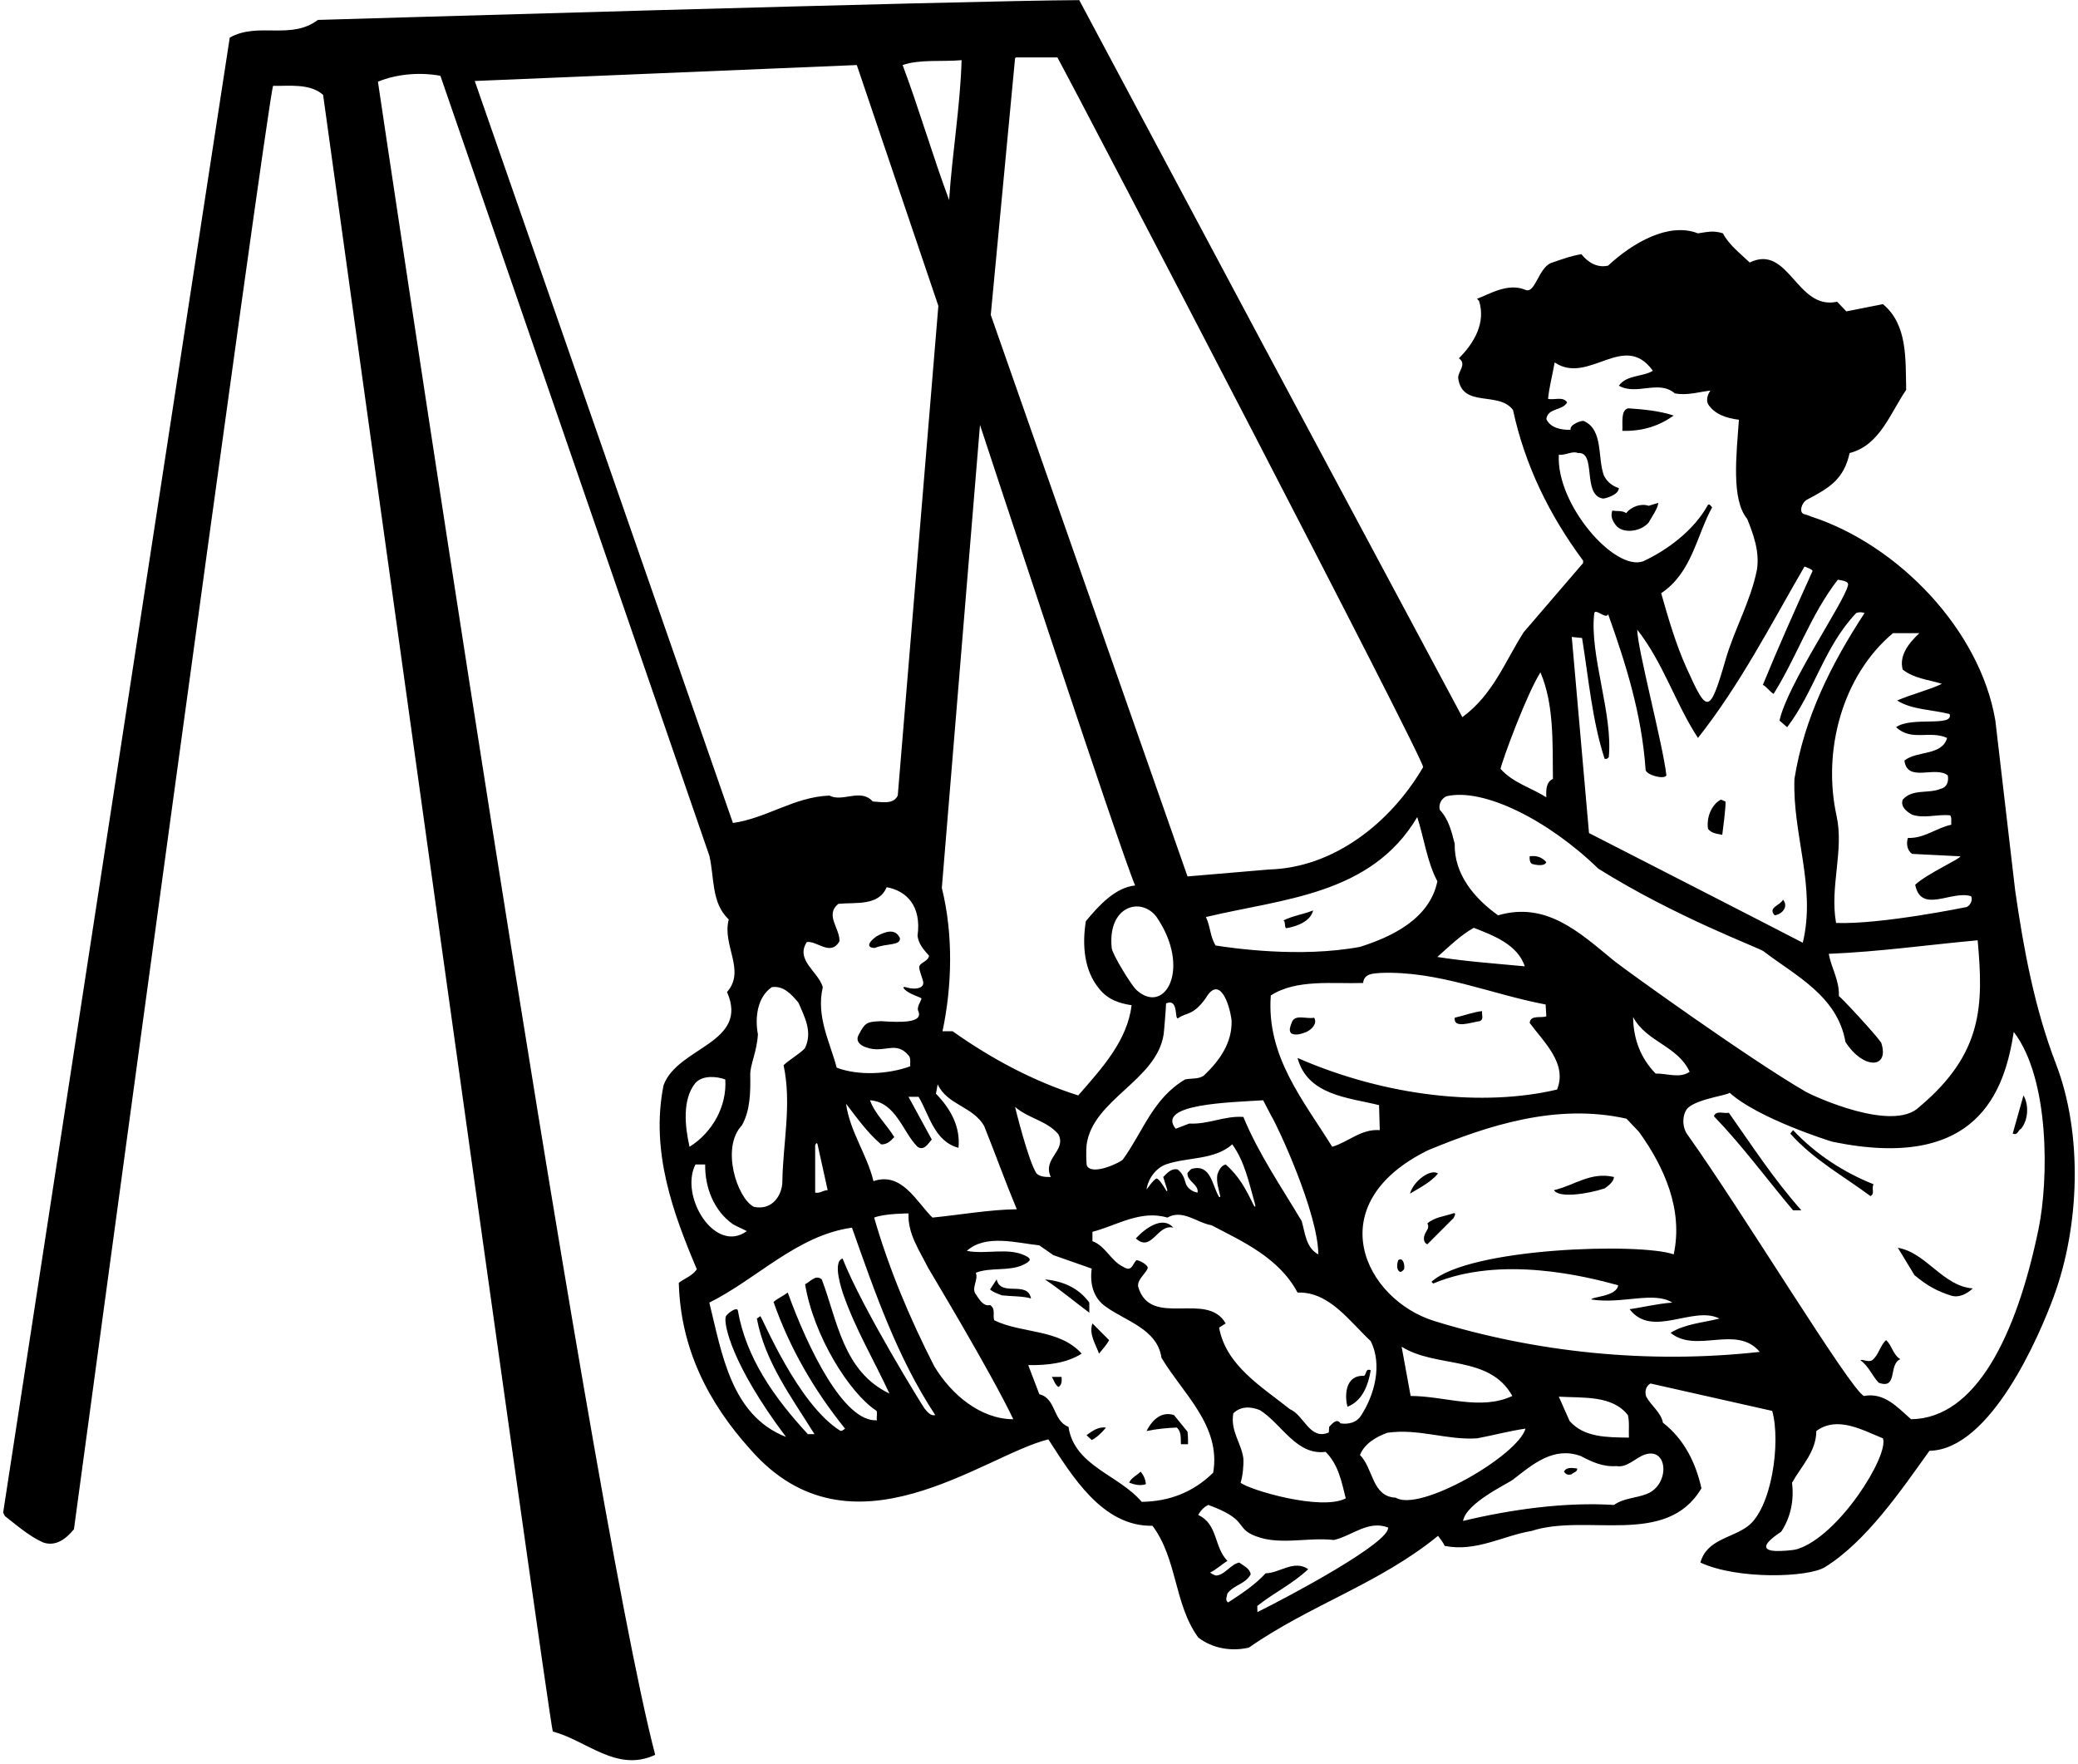 <?xml version="1.0" encoding="UTF-8"?>
<svg xmlns="http://www.w3.org/2000/svg" xmlns:xlink="http://www.w3.org/1999/xlink" width="509pt" height="432pt" viewBox="0 0 509 432" version="1.1">
<g id="surface1">
<path style=" stroke:none;fill-rule:nonzero;fill:rgb(0%,0%,0%);fill-opacity:1;" d="M 503.574 260.496 C 498.426 247.117 495.715 232.754 493.605 218.059 L 488.758 176.492 C 485.02 154.223 464.871 133.398 443.621 126.512 C 443.086 126.258 442.516 126.078 441.934 125.93 C 440.586 125.594 441.223 123.113 442.676 122.348 C 448.078 119.508 451.652 117.387 453.059 110.957 C 460.453 109.086 463.004 101.184 466.914 95.488 C 466.742 87.754 467.254 79.508 461.219 74.492 L 452.262 76.262 L 449.996 73.898 C 440.055 76.105 438.184 59.617 428.578 64.293 C 426.199 61.996 423.477 59.957 422.031 57.152 C 419.652 56.387 418.293 56.812 415.914 57.152 C 408.664 54.336 399.848 59.531 393.898 65.059 C 391.348 65.652 389.055 64.379 387.352 62.254 C 384.719 62.68 382.254 63.613 379.789 64.461 C 376.77 65.906 376 72 373.664 71 C 369.336 69.145 364.742 72.113 361.684 73.219 C 361.938 73.133 362.023 73.559 362.277 73.645 C 363.977 78.996 361.172 83.93 357.348 87.754 C 359.387 89.195 357.094 90.98 357.18 92.598 C 358.199 100.078 367.039 95.656 370.609 100.418 C 373.496 113.848 379.449 126.086 387.777 137.309 L 387.777 137.902 L 373.242 154.816 C 368.652 161.957 365.762 170.117 358.199 175.645 L 308.984 83.672 L 264.359 0.031 C 237.754 0.117 77.867 4.879 77.867 4.879 C 71.238 9.895 63.246 5.305 56.277 9.211 L 0.773 370.461 L 1.199 371.312 C 4.258 373.691 7.148 376.242 10.547 377.773 C 13.691 378.879 16.242 376.836 18.113 374.543 C 18.113 374.543 65.797 22.047 66.902 21.027 C 70.727 21.113 75.914 20.348 79.145 23.238 C 82.117 44.996 134.562 422.312 135.414 424.098 C 143.656 426.223 151.055 434.211 160.488 429.793 C 144 367 92.574 20.008 92.574 20.008 C 97.332 18.055 103 17.664 107.871 18.562 L 173.746 209.559 C 175.023 214.91 174.172 221.117 178.508 225.195 C 176.809 231.488 182.758 237.691 178.082 242.961 C 183.609 255.543 165.93 256.395 162.527 265.828 C 159.297 282.062 164.906 297.191 170.688 310.879 C 169.582 312.492 167.715 313.086 166.27 314.191 C 166.691 330.086 173.324 343.434 183.949 355.16 C 208.547 383.082 240.789 356.473 256.793 352.527 C 262.574 361.453 270.055 373.949 282.293 373.691 C 288.414 381.852 287.562 392.902 293.512 401.062 C 296.914 403.699 301.59 404.547 305.922 403.527 C 320.883 393.074 337.883 387.887 352.246 376.156 C 352.844 377.008 353.523 377.773 353.863 378.621 C 361.598 380.152 368.059 376.156 375.113 374.969 C 388.629 370.547 408.18 379.047 416.762 364.512 C 415.402 358.395 412.598 352.527 407.328 348.449 C 406.902 345.98 404.438 344.281 403.246 342.074 C 402.824 340.969 403.078 339.523 404.27 338.844 L 434.102 345.559 C 436.258 353.355 433.945 369.523 428.051 373.855 C 424.074 376.781 418.078 377.039 416.508 382.703 C 425.688 386.953 442.945 386.344 447 383.832 C 457.129 377.559 465.668 365.031 472.609 355.332 C 487.602 355.051 499.512 327.258 503.125 317.379 C 509.336 300.387 510.273 277.895 503.574 260.496 Z M 463.684 155.07 L 470.145 155.07 C 467.508 157.535 465.129 160.598 466.062 163.996 C 468.867 166.207 472.438 166.461 475.668 167.48 C 472.691 168.93 468.273 170.031 464.703 171.562 C 468.273 173.855 473.203 173.773 477.539 174.879 C 478.664 178.164 468.188 175.387 464.449 178.105 C 468.273 181.68 472.691 178.785 476.941 180.742 C 475.668 185.16 469.547 183.805 466.488 186.27 C 467.168 191.793 474.055 187.457 477.113 189.922 C 477.367 191.535 476.859 192.898 475.242 193.238 C 472.355 194.43 468.359 193.152 466.062 195.871 C 465.469 197.57 466.996 198.762 468.359 199.527 C 471.332 200.547 474.48 199.355 477.707 199.695 C 478.133 200.379 477.879 201.227 477.965 201.992 C 474.309 202.758 471.332 205.395 467.34 205.223 C 466.914 206.582 467.082 208.195 468.359 209.133 L 480.172 209.727 C 480.258 210.32 472.012 213.977 469.121 216.695 C 470.566 223.922 478.047 217.973 482.809 219.504 C 483.234 220.27 482.809 221.543 481.789 222.137 C 481.789 222.137 460.707 226.473 449.742 226.047 C 448.145 217.211 451.73 208.309 449.863 199.824 C 446.367 183.938 451.215 165.516 463.684 155.07 Z M 381.828 111.383 C 383.527 111.555 385.145 110.363 386.504 110.957 C 391.164 110.5 387.449 121.316 392.648 122.105 C 393.027 122.164 396.531 121.242 396.531 119.543 C 394.918 119.031 393.645 118.012 392.879 116.48 C 391.25 112.141 392.805 105.254 387.934 103.109 C 387.461 102.902 384.379 103.988 384.719 105.262 C 382.34 105.348 379.703 104.754 378.77 102.629 C 379.191 99.82 382.68 100.672 383.867 98.547 C 382.848 97.02 380.723 98.035 379.191 97.695 C 379.449 94.895 380.297 91.746 380.809 88.773 C 389.137 94.383 397.809 80.953 404.863 90.812 C 402.398 92.344 398.488 91.746 396.531 94.469 C 400.867 96.934 406.309 92.938 410.219 96.336 C 413.191 96.934 416.082 95.996 418.973 95.656 C 418.293 96.594 417.867 97.867 418.379 98.973 C 419.992 101.523 423.055 102.457 425.941 102.797 C 425.348 111.383 424 122.336 427.984 127.105 C 429.512 130.934 431.043 135.098 430.363 139.52 C 428.801 147.32 424.84 154.086 422.672 161.57 C 418.715 175.254 418.137 174.691 413.148 163.676 C 410.496 157.812 408.676 151.527 406.902 145.297 C 414.469 140.195 415.488 131.355 419.398 124.219 C 419.059 124.047 418.887 123.367 418.379 123.621 C 414.977 129.828 408.52 134.672 402.484 137.477 C 395.5 140 381.148 123.535 381.828 111.383 Z M 387.523 156.262 C 389.137 166.207 389.988 176.492 393.047 185.844 C 393.473 185.93 393.812 185.844 394.066 185.418 C 395.109 174.781 389.32 160.488 390.5 150.25 C 390.668 148.785 393.527 151.887 393.898 150.398 C 398.234 162.555 402.145 174.879 403.078 188.477 C 403.078 189.754 407.582 191.027 408.18 189.922 C 407.328 182.273 401.039 158.812 401.039 154.223 C 407.496 162.469 410.305 172.156 415.914 180.742 C 426.367 167.48 433.762 152.945 442.008 138.754 C 442.008 138.754 444.137 139.496 443.969 139.871 C 439.801 149.105 435.648 158.34 431.809 167.738 C 432.828 168.246 433.508 169.438 434.441 169.945 C 440.137 160.852 443.453 150.652 450.168 141.98 C 451.102 142.152 453.059 142.32 452.633 143.43 C 451.75 147.461 437.723 167.785 435.887 176.492 L 437.758 178.105 C 444.473 169.27 446.75 158.5 454.672 150.145 C 455.27 149.887 456.117 149.887 456.715 150.145 C 448.555 162.637 441.922 175.812 439.543 190.773 C 439.031 204.371 444.898 217.207 441.582 230.895 C 436.227 228.086 389.223 204.031 389.223 204.031 L 385 156 Z M 377.324 164.68 C 380.637 172.41 380.297 181.68 380.383 190.773 C 378.684 191.535 378.684 193.492 378.77 195.277 C 375.027 192.898 370.691 191.793 367.547 188.309 C 367.973 186.27 373.84 170.203 377.324 164.68 Z M 354.289 195.023 C 363.301 192.883 379.172 200.781 391.5 212.75 C 410.531 224.668 430.852 232.113 432 233 C 439.539 238.816 450.086 243.844 452.039 255.203 C 456.457 262.051 462.926 261.777 460.793 255.371 C 459.434 253.332 450.68 243.898 450.422 243.98 C 450.594 240.07 448.555 237.098 447.957 233.613 C 460.367 233.102 472.27 231.402 484.422 230.297 C 485.867 246.191 485.75 258 470.145 271.098 C 463.684 277.473 444.191 268.473 442.254 267.355 C 428.691 259.523 397.824 237.34 395.285 235.262 C 386.934 228.418 378.816 220.723 366.953 224.18 C 361.09 220.012 356.156 214.062 356.328 206.668 C 355.562 203.691 354.883 200.719 352.672 198.336 C 352.332 197.062 353.012 195.617 354.289 195.023 Z M 413.871 262.512 C 411.406 264.211 408.262 262.852 405.543 262.938 C 401.805 259.113 400.102 254.438 400.02 249.082 C 403.246 255.203 410.984 256.137 413.871 262.512 Z M 337.797 270.672 L 337.969 276.793 C 333.379 276.453 330.316 279.684 326.324 280.871 C 319.184 269.398 310.172 258.688 311.277 243.812 C 317.566 239.73 326.578 241.008 333.887 240.754 C 334.145 238.371 336.352 238.457 338.223 238.285 C 352.418 237.777 365.082 243.473 378.598 246.023 L 378.77 248.91 C 377.578 249.422 374.859 248.488 374.688 250.527 C 378.258 255.371 383.953 260.473 381.402 266.848 C 363.469 271.098 339.664 268.664 317.824 259.113 C 320.289 268.293 330.316 268.805 337.797 270.672 Z M 304.562 357.203 C 304.055 353.379 301.332 350.488 302.098 346.152 C 303.883 344.367 306.434 344.453 308.645 345.387 C 313.996 348.785 317.566 356.523 324.707 355.586 C 327.852 358.73 328.617 362.898 329.637 366.977 C 323.688 370.121 306.094 364.938 303.883 363.152 C 304.395 361.535 304.648 359.074 304.562 357.203 Z M 328.363 348.617 C 327.43 347.258 326.324 348.703 325.559 349.469 L 325.5 350.832 C 320.824 352.875 319.438 346.578 315.953 345.133 C 308.898 339.523 300.312 334.422 298.613 325.156 L 300.227 324.137 C 295.637 316.062 281.867 325.41 278.809 315.211 C 278.441 313.543 280.48 312.062 281.105 310.699 C 281.496 309.844 278.629 308.387 278.309 308.703 C 277.352 309.66 277.258 311.621 275.152 310.281 C 272.18 308.922 270.734 305.098 267.59 303.992 L 267.59 301.695 C 273.539 300.168 279.316 296.258 285.949 298.211 C 289.688 296.086 293.172 299.488 296.742 300.082 C 304.395 304.078 313.316 308.07 317.824 316.57 C 325.559 316.316 330.402 323.457 335.758 328.473 C 338.648 334.254 336.691 341.562 333.465 346.578 C 332.273 348.531 330.234 348.871 328.363 348.617 Z M 285.027 253.359 C 285.141 252.641 285.633 246.523 285.625 245.75 C 288.875 244.375 287.551 250.094 288.637 249.336 C 290.719 247.883 292.289 248.797 295.383 244.406 C 298.625 238.875 301.125 245.5 301.672 249.934 C 301.844 255.371 298.781 259.707 294.957 263.363 C 293.684 264.383 291.812 264.043 290.281 264.383 C 282.426 268.992 279.941 277.227 275.066 283.957 C 274.543 284.68 267.496 288.039 266.242 285.504 C 266.039 285.09 266.016 281.445 266.16 280.379 C 267.66 269.277 283.289 264.633 285.027 253.359 Z M 278.395 242.492 C 277.102 241.32 272.477 233.742 272.316 232.23 C 271.215 221.785 279.57 219.551 283.312 224.602 C 291.891 237.184 285.359 248.785 278.395 242.492 Z M 298.895 292.938 C 298.953 293.219 298.695 293.324 298.543 293.059 C 296.891 290.176 296.582 285.137 292.066 286.227 C 291.559 286.312 291.305 286.906 290.879 287.246 C 290.621 289.285 293.684 290.055 293.344 292.094 C 292.152 291.922 290.879 291.07 290.453 289.883 C 290.113 288.605 289.688 287.332 288.414 286.398 C 286.883 286.145 285.949 287.246 284.93 288.27 L 285.914 291.418 C 285.914 291.418 285.949 292.086 285.652 291.578 C 284.84 290.203 283.641 288.32 283.145 288.691 C 282.121 289.457 281.613 290.395 280.848 291.328 C 281.188 288.777 283.059 286.145 285.523 285.207 C 290.879 283.336 297.422 284.188 301.844 280.277 C 304.898 284.516 305.914 289.664 307.34 294.605 C 307.66 295.711 307.426 295.895 306.945 294.902 C 305.266 291.43 303.469 287.984 300.227 285.207 C 299.121 285.461 298.527 286.652 298.188 287.672 C 297.895 289.645 298.543 291.238 298.895 292.938 Z M 304.562 273.562 C 299.973 273.223 295.977 275.434 291.305 275.18 L 287.988 276.453 C 283 270.336 301.504 269.992 309.406 269.48 L 311.449 273.395 C 312.809 275.52 322.84 296.938 322.922 307.223 C 319.863 305.605 319.691 301.953 318.844 299.062 C 313.828 290.648 308.219 282.488 304.562 273.562 Z M 352.078 234.379 C 354.75 232 357.773 229.023 361.004 227.238 C 365.762 229.105 371.715 231.316 373.496 236.672 C 366.273 235.992 359.047 235.48 352.078 234.379 Z M 333.121 231.91 C 318.336 234.664 301.59 232.168 297.762 231.57 C 296.402 229.445 296.488 226.812 295.383 224.602 C 314.168 220.098 335.844 219.246 347.148 200.121 C 348.848 205.395 349.527 211.004 352.078 215.848 C 350.207 225.027 340.941 229.445 333.121 231.91 Z M 248.633 14.312 L 248.805 14.059 L 259.004 14.059 C 266.484 27.828 348.934 186.184 348.594 187.883 C 340.602 201.566 326.664 212.531 310.852 212.957 L 290.879 214.656 L 242.684 77.129 Z M 278.043 216.867 C 273.199 217.379 269.203 221.711 265.973 225.621 C 265.039 231.488 265.547 237.691 269.203 242.113 C 271.328 244.832 274.219 245.77 277.191 246.191 C 276.09 254.945 269.969 261.578 264.102 268.293 C 253.137 264.809 242.938 259.367 233.332 252.566 L 230.867 252.566 C 233.246 241.348 233.504 228.77 230.699 217.461 L 240.047 104.07 C 240.047 104.07 274.133 207.688 278.043 216.867 Z M 257.387 288.27 C 256.113 288.27 254.84 288.27 253.902 287.418 C 251.863 284.355 248.633 271.098 248.633 271.098 C 251.949 273.988 256.367 274.41 259.258 277.812 C 261.297 281.895 255.262 283.68 257.387 288.27 Z M 201.543 241.773 C 200.438 237.945 194.742 235.145 197.633 230.723 C 200.184 230.383 203.414 234.293 205.621 230.555 C 205.793 227.406 201.969 224.094 205.367 221.371 C 209.703 220.945 215.227 221.969 217.184 217.293 C 222 218.164 225.777 221.832 224.746 229.203 C 225.023 231.25 226.23 232.562 227.562 234.062 C 227.395 235.395 225.738 235.594 225.23 236.562 C 224.855 237.273 226.18 239.898 226.16 240.758 C 226.125 242.188 223.875 242.375 222.25 241.875 C 220.645 241.379 221.262 242.293 222.688 243.125 C 223.84 243.801 225.734 244.363 225.711 244.555 C 225.609 245.23 224.492 246.641 224.914 247.586 C 226.281 250.605 220.617 250.422 215.824 250.102 C 212.594 250.273 211.953 250.211 210.34 253.438 C 209.402 255.055 210.934 256.16 212.125 256.5 C 216.629 258.199 219.477 254.605 222.707 258.688 C 223.133 259.367 222.879 260.559 222.965 261.152 C 217.691 263.105 210.297 263.531 204.941 261.492 C 203.328 255.285 199.844 248.996 201.543 241.773 Z M 202.734 291.496 C 201.629 291.496 200.863 292.348 199.672 292.094 L 199.672 280.5 C 199.672 280.5 200.07 279.441 200.273 280.348 C 201.094 284.059 201.914 287.805 202.734 291.496 Z M 215.824 280.277 C 217.184 280.363 218.117 279.512 219.055 278.492 C 217.184 275.434 214.293 272.797 213.102 269.48 C 219.477 269.906 221.18 277.387 224.746 280.871 C 226.363 281.977 227.383 280.023 228.234 279.086 L 222.539 268.633 L 225.004 268.633 C 227.637 273.055 228.828 279.512 234.777 281.129 C 235.289 275.941 232.824 271.523 229.254 267.867 L 229.68 265.57 C 232.059 270.672 238.262 270.93 241.066 275.773 C 243.789 282.57 246.254 289.457 249.059 296.172 C 242.344 296.258 235.289 297.531 228.402 298.211 C 224.492 294.387 220.922 286.906 213.953 289.285 C 212.34 282.656 208.172 277.133 207.238 270.332 C 209.871 273.73 212.422 277.387 215.824 280.277 Z M 235.543 14.738 C 235.203 26.129 233.246 37.434 232.484 48.992 C 228.402 38.027 225.172 26.809 221.094 15.93 C 225.258 14.48 230.781 15.16 235.543 14.738 Z M 179.527 201.566 L 116.289 19.836 L 209.871 15.93 L 229.848 74.918 L 219.902 194.852 C 218.797 197.148 215.824 196.383 213.781 196.297 C 210.809 192.98 206.473 196.555 203.156 194.852 C 194.488 195.191 187.859 200.379 179.527 201.566 Z M 181.738 275.602 C 183.746 272.02 183.848 267.676 183.77 263.254 C 183.727 260.75 185.375 257.75 185.648 253.332 C 184.883 249.254 185.477 244.238 189.047 241.773 C 191.938 241.348 193.895 243.559 195.594 245.598 C 197.031 248.965 199.109 252.742 197.188 256.652 C 196.785 257.469 192.871 259.879 191.938 260.898 C 193.984 270.469 191.758 280.039 191.633 289.504 C 191.594 292.41 189.395 296.59 184.629 295.578 C 180.527 293.391 176.527 281.078 181.738 275.602 Z M 170.348 265.23 C 172.133 263.277 175.617 263.617 177.656 264.383 C 178.082 270.844 174.598 277.305 168.902 280.871 C 167.797 276.027 167.031 269.312 170.348 265.23 Z M 170.348 285.207 L 172.727 285.207 C 172.648 290.801 174.848 296.539 179.508 299.82 C 179.945 300.129 182.332 301.188 182.93 301.527 C 175.086 307.23 166.402 292.953 170.348 285.207 Z M 226.441 344.945 C 226.145 344.57 211.316 320.738 206.387 308.242 C 203.84 309.008 206.18 315.93 206.656 317.277 C 209.586 325.594 214.133 333.262 217.863 341.309 C 206.473 335.867 205.113 323.371 201.289 313.344 C 199.758 312.066 198.484 313.938 197.207 314.531 C 199.25 327.07 208 341.168 214.695 345.535 C 214.992 346.211 214.613 347.152 214.805 347.852 C 206.719 348.391 197.926 330.316 192.957 316.57 C 191.852 317.422 190.578 317.934 189.473 318.867 C 193.383 330.004 199.246 340.285 206.984 349.895 C 206.984 349.895 206.188 350.648 205.789 350.402 C 195.355 343.84 186.734 322.68 186.242 322.352 L 185.395 322.945 C 187.348 333.488 193.895 342.242 199.504 351.254 L 197.887 351.254 C 189.559 342.242 182.758 332.551 180.719 320.906 C 180.379 319.973 177.996 321.848 177.789 322.422 C 177.168 324.137 179.164 334.168 192.531 351.934 C 179.02 346.66 176.809 331.363 173.746 319.035 C 185.395 313.258 195.254 302.547 208.684 300.68 C 214.293 316.488 219.734 332.383 229.082 346.578 C 228.051 346.883 227.191 345.883 226.441 344.945 Z M 228.828 334.594 C 222.879 322.945 217.777 310.879 214.121 298.211 C 216.672 297.191 222.539 297.191 222.539 297.191 C 222.316 302.172 225.191 306.207 227.297 310.438 C 227.633 311.113 242.43 335.527 248.207 347.598 C 240.219 347.598 232.992 341.562 228.828 334.594 Z M 279.656 367.828 C 274.047 361.199 263.168 359.074 261.723 349.469 C 257.812 347.938 258.746 342.496 254.582 341.477 L 251.863 334.336 C 256.453 334.422 261.215 333.91 264.953 331.531 C 259.43 325.41 250.418 326.688 243.531 323.371 C 243.109 322.098 243.957 320.566 242.512 319.633 C 240.812 320.059 239.793 318.102 239.027 316.996 C 237.84 315.469 239.707 313.512 239.027 311.727 C 242.551 310.316 247.129 311.422 250.574 309.805 C 252.863 308.73 252.48 308.215 251.215 307.574 C 246.973 305.441 241.652 307.293 236.816 306.371 C 241.406 302.207 248.973 304.418 254.582 305.012 L 257.984 307.395 L 267.418 310.707 C 266.906 314.277 267.758 317.934 270.902 320.059 C 275.664 323.543 283.484 325.496 284.504 332.551 C 289.859 341.477 299.121 349.211 297.168 360.688 C 292.324 365.449 286.457 367.742 279.656 367.828 Z M 308 394.832 L 307.965 393.328 C 312.043 390.098 316.547 387.973 320.457 384.316 C 316.887 381.938 313.574 385.254 310.004 385.336 C 307.367 388.227 304.055 390.352 300.824 392.477 C 299.973 391.797 300.566 391.031 300.652 390.27 C 302.352 388.059 304.988 388.059 306.348 385.594 C 306.18 384.148 304.562 383.469 303.543 382.703 C 301.473 383.117 300.074 385.656 297.988 385.875 C 297.504 385.922 296.402 385.168 296.402 385.168 C 297.934 384.402 299.207 383.211 300.652 382.277 C 297.34 378.961 298.359 373.27 293.512 371.059 C 293.938 370.121 294.957 369.02 295.977 368.594 C 305.336 372 302.809 373.953 306.531 375.777 C 312.699 378.797 319.863 376.402 326.746 377.176 C 331.168 376.156 335.164 372.246 340.008 374.117 C 340.434 377.773 316.586 390.582 308 394.832 Z M 341.879 366.809 C 336.012 366.551 336.438 359.668 333.121 356.352 C 334.227 353.547 337.203 351.848 339.84 350.91 C 347.574 349.809 354.371 352.781 361.852 352.273 C 365.848 351.508 369.672 350.488 373.668 349.895 C 371.797 356.523 347.742 370.461 341.879 366.809 Z M 343.324 329.832 C 351.824 335.188 364.828 331.785 370.438 341.902 C 362.617 345.559 353.863 341.902 345.531 341.902 Z M 403.359 365.906 C 400.758 366.93 397.656 366.914 395.344 368.594 C 383.359 367.828 370.098 369.699 358.367 372.504 C 359.133 368.082 369.336 363.383 370.609 362.383 C 375.57 358.492 380.621 354.238 387.184 356.605 C 389.816 357.969 392.539 359.328 395.938 359.074 C 398.488 359.551 400.641 357.074 402.746 356.309 C 408.629 354.18 409.152 363.625 403.359 365.906 Z M 398.996 352.102 C 393.645 352.02 388.031 352.102 384.465 348.023 L 381.828 342.074 C 388.031 342.41 394.918 341.73 398.742 346.578 C 399.168 348.277 398.914 350.23 398.996 352.102 Z M 351.367 323.555 C 334.254 318.273 322.926 294.941 349.781 281.723 C 364.574 275.602 381.316 270.16 398.402 273.988 L 401.465 277.219 C 407.668 285.805 412.344 296.344 409.965 307.223 C 401.887 304.332 359.898 305.523 350.633 313.938 L 351.059 314.363 C 367.664 307.336 388.664 312.664 396.363 314.785 C 396.023 317.594 389.648 317.594 389.816 318.273 C 397.297 319.461 405.164 316.164 409.621 319.035 C 405.969 319.293 402.652 320.145 399.168 320.652 C 404.691 327.879 414.664 319.664 421.184 322.945 C 417.102 323.969 412.77 324.223 409.199 326.434 C 415.488 331.617 425.348 324.309 431.043 331.105 C 403.559 334.16 376.004 331.156 351.367 323.555 Z M 440.242 379.406 C 439.098 379.766 435.867 379.926 434.812 379.863 C 432.719 379.742 430.562 378.926 436.301 375.145 C 438.648 371.629 439.48 367.367 438.949 363.152 C 441.242 359.074 444.898 355.504 444.898 350.488 C 450.082 346.66 456.289 350.316 461.219 352.273 C 462.746 356.477 450.461 376.215 440.242 379.406 Z M 499.336 301 C 493.938 327.152 483.953 347.414 468.105 347.598 C 464.703 344.621 461.559 340.969 456.543 341.902 C 453.051 340.074 427.012 297.059 413.312 277.852 C 411.855 275.809 412.133 272.664 413.449 271.352 C 415.914 269.059 423.562 268.207 423.648 267.613 C 430.531 273.902 448.324 279.523 448.918 279.648 C 484.234 286.922 491.012 267.434 493.262 252.738 C 502.105 264.254 501.824 288.918 499.336 301 "/>
<path style=" stroke:none;fill-rule:nonzero;fill:rgb(0%,0%,0%);fill-opacity:1;" d="M 409.965 101.777 C 406.648 100.672 402.66 100.254 398.836 100 C 396.879 100.426 397.555 103.902 397.383 105.52 C 402.5 105.664 406.477 104.242 409.965 101.777 "/>
<path style=" stroke:none;fill-rule:nonzero;fill:rgb(0%,0%,0%);fill-opacity:1;" d="M 403.844 127.957 C 404.352 127.023 406.254 124.273 406.164 123.164 L 403.844 123.879 C 401.828 123.207 399.5 124.164 398.336 125.664 C 397.336 125 396.078 125.242 394.918 125.066 C 394.441 126.5 395.004 127.562 395.762 128.598 C 397.363 130.77 401.859 130.336 403.844 127.957 "/>
<path style=" stroke:none;fill-rule:nonzero;fill:rgb(0%,0%,0%);fill-opacity:1;" d="M 421.863 204.457 C 421.863 204.457 422.883 196.895 422.629 196.297 L 421.5 195.836 C 419.203 197.109 417.953 200.207 418.379 203.012 C 419.227 204.117 420.59 204.203 421.863 204.457 "/>
<path style=" stroke:none;fill-rule:nonzero;fill:rgb(0%,0%,0%);fill-opacity:1;" d="M 378.77 211.172 C 377.746 209.98 376.387 209.473 374.688 209.727 C 374.621 210.453 374.711 211.176 375.188 211.547 C 375.324 211.652 378.258 212.445 378.77 211.172 "/>
<path style=" stroke:none;fill-rule:nonzero;fill:rgb(0%,0%,0%);fill-opacity:1;" d="M 436.738 220.352 C 436.059 221.797 432.914 222.223 434.699 224.18 C 436.566 223.922 438.164 222 436.738 220.352 "/>
<path style=" stroke:none;fill-rule:nonzero;fill:rgb(0%,0%,0%);fill-opacity:1;" d="M 315 227.336 C 315.941 227.219 320.855 226.316 321.648 222.988 C 319.27 223.922 316.465 224.348 314.34 225.453 C 314.934 225.535 314.574 226.992 315 227.336 "/>
<path style=" stroke:none;fill-rule:nonzero;fill:rgb(0%,0%,0%);fill-opacity:1;" d="M 214.258 232.176 C 217.164 230.973 220.676 231.68 220.426 229.734 C 219.34 227.461 217.18 227.949 214.598 229.379 C 212.078 231.316 212.719 232.16 214.258 232.176 "/>
<path style=" stroke:none;fill-rule:nonzero;fill:rgb(0%,0%,0%);fill-opacity:1;" d="M 363.043 247.637 C 360.746 247.895 358.621 248.742 356.328 249.254 C 356 252 360.152 250.441 362.449 250.102 C 363.555 249.68 362.871 248.488 363.043 247.637 "/>
<path style=" stroke:none;fill-rule:nonzero;fill:rgb(0%,0%,0%);fill-opacity:1;" d="M 316.379 250.527 C 316.121 251.293 315.527 252.48 316.379 253.16 C 317.566 253.672 318.93 253.16 320.031 252.738 C 321.223 252.145 322.754 250.781 321.902 249.254 C 320.031 249.68 317.059 248.23 316.379 250.527 "/>
<path style=" stroke:none;fill-rule:nonzero;fill:rgb(0%,0%,0%);fill-opacity:1;" d="M 495.047 276.453 C 496.832 274.328 497.004 270.586 495.645 268.293 L 493.008 277.645 C 494.281 278.152 494.199 276.879 495.047 276.453 "/>
<path style=" stroke:none;fill-rule:nonzero;fill:rgb(0%,0%,0%);fill-opacity:1;" d="M 419.824 273.395 C 426.793 280.617 432.828 288.863 439.203 296.43 L 441.242 296.43 C 434.441 288.777 429.172 280.617 423.477 272.543 C 422.203 272.797 420.332 271.863 419.824 273.395 "/>
<path style=" stroke:none;fill-rule:nonzero;fill:rgb(0%,0%,0%);fill-opacity:1;" d="M 458.156 292.941 C 459.348 292.348 458.328 291.156 458.922 290.055 C 451.699 287.16 444.898 282.828 439.203 276.793 L 438.523 277.645 C 444.305 284.102 451.527 288.012 458.156 292.941 "/>
<path style=" stroke:none;fill-rule:nonzero;fill:rgb(0%,0%,0%);fill-opacity:1;" d="M 352.246 287.418 C 350.5 286.164 346.297 289.117 345.363 292.348 C 347.742 290.902 350.379 289.629 352.246 287.418 "/>
<path style=" stroke:none;fill-rule:nonzero;fill:rgb(0%,0%,0%);fill-opacity:1;" d="M 393.047 291.07 C 393.984 290.395 395.258 289.457 395.344 288.27 C 389.648 286.906 385.484 290.395 380.637 291.496 C 381.836 293.5 388.883 292.434 393.047 291.07 "/>
<path style=" stroke:none;fill-rule:nonzero;fill:rgb(0%,0%,0%);fill-opacity:1;" d="M 355.949 297.18 C 353.781 297.91 351.402 298.098 349.613 299.656 C 350.293 300.68 349.273 301.527 349.02 302.293 C 348.68 303.059 348.594 304.332 349.613 304.758 L 356.02 298.352 C 356.02 298.352 356.973 296.836 355.949 297.18 "/>
<path style=" stroke:none;fill-rule:nonzero;fill:rgb(0%,0%,0%);fill-opacity:1;" d="M 278.215 303.312 C 282.121 306.883 283.484 299.656 287.395 300.68 C 284.75 297.625 280.422 300.934 278.215 303.312 "/>
<path style=" stroke:none;fill-rule:nonzero;fill:rgb(0%,0%,0%);fill-opacity:1;" d="M 468.953 312.32 C 472.164 315 474.562 316.23 477.707 317.254 C 479.832 318.02 481.871 316.828 483.234 315.555 C 475.922 315.043 471.844 306.797 464.871 305.605 L 468.953 312.32 "/>
<path style=" stroke:none;fill-rule:nonzero;fill:rgb(0%,0%,0%);fill-opacity:1;" d="M 342.473 308.668 C 342.219 309.434 342.047 310.707 342.645 311.305 C 343.152 311.812 343.578 311.219 343.918 310.879 C 344.172 309.855 343.664 307.73 342.473 308.668 "/>
<path style=" stroke:none;fill-rule:nonzero;fill:rgb(0%,0%,0%);fill-opacity:1;" d="M 244.129 313.344 L 242.512 315.809 C 243.363 316.57 244.383 316.828 245.402 317.254 C 247.527 317.508 250.672 317.422 252.543 318.02 C 251.691 313.512 245.062 317.762 244.129 313.344 "/>
<path style=" stroke:none;fill-rule:nonzero;fill:rgb(0%,0%,0%);fill-opacity:1;" d="M 266.824 319.035 C 264.102 315.297 260.191 313.77 255.941 313.344 C 259.512 315.723 263.168 318.781 266.824 321.504 L 266.824 319.035 "/>
<path style=" stroke:none;fill-rule:nonzero;fill:rgb(0%,0%,0%);fill-opacity:1;" d="M 269.203 331.531 C 270.055 330.43 271.074 329.406 271.668 328.219 L 267.59 324.137 C 266.652 326.773 268.438 329.32 269.203 331.531 "/>
<path style=" stroke:none;fill-rule:nonzero;fill:rgb(0%,0%,0%);fill-opacity:1;" d="M 461.984 328.219 C 460.453 329.66 460.199 331.871 458.582 333.148 C 457.562 333.742 456.289 332.809 455.691 333.148 C 457.816 334.676 458.496 336.887 460.199 338.672 C 464.957 340.371 462.492 334.168 465.469 332.895 C 463.598 331.703 463.43 329.492 461.984 328.219 "/>
<path style=" stroke:none;fill-rule:nonzero;fill:rgb(0%,0%,0%);fill-opacity:1;" d="M 334.145 336.973 C 329.469 336.719 329.336 341.832 330.062 344.535 C 333.805 343.094 335.164 339.098 335.758 335.613 C 334.484 335.02 334.738 336.547 334.145 336.973 "/>
<path style=" stroke:none;fill-rule:nonzero;fill:rgb(0%,0%,0%);fill-opacity:1;" d="M 257.645 337.227 C 258.152 337.992 258.406 339.184 259.258 339.691 C 260.109 339.27 260.109 338.16 260.023 337.227 L 257.645 337.227 "/>
<path style=" stroke:none;fill-rule:nonzero;fill:rgb(0%,0%,0%);fill-opacity:1;" d="M 287.562 346.578 C 284.672 345.645 282.336 347.5 280.848 350.488 C 283.227 349.977 285.949 349.723 288.242 349.637 C 289.434 350.656 289.18 352.273 289.262 353.719 L 291 353.719 C 291 353.719 291.047 351.762 290.879 350.656 L 287.562 346.578 "/>
<path style=" stroke:none;fill-rule:nonzero;fill:rgb(0%,0%,0%);fill-opacity:1;" d="M 266.145 351.508 L 267.418 352.699 C 268.609 352.102 269.969 350.828 270.902 349.637 C 268.949 349.383 267.418 350.574 266.145 351.508 "/>
<path style=" stroke:none;fill-rule:nonzero;fill:rgb(0%,0%,0%);fill-opacity:1;" d="M 383.102 360.434 C 383.613 361.199 384.121 361.281 384.887 361.113 C 385.398 360.602 386.418 360.52 386.332 359.668 C 385.398 359.582 383.699 359.156 383.102 360.434 "/>
<path style=" stroke:none;fill-rule:nonzero;fill:rgb(0%,0%,0%);fill-opacity:1;" d="M 276.598 363.152 C 277.789 363.578 279.316 364.004 280.68 363.492 C 280.594 362.387 280.168 361.367 279.402 360.434 C 278.469 361.367 277.023 361.961 276.598 363.152 "/>
</g>
</svg>
